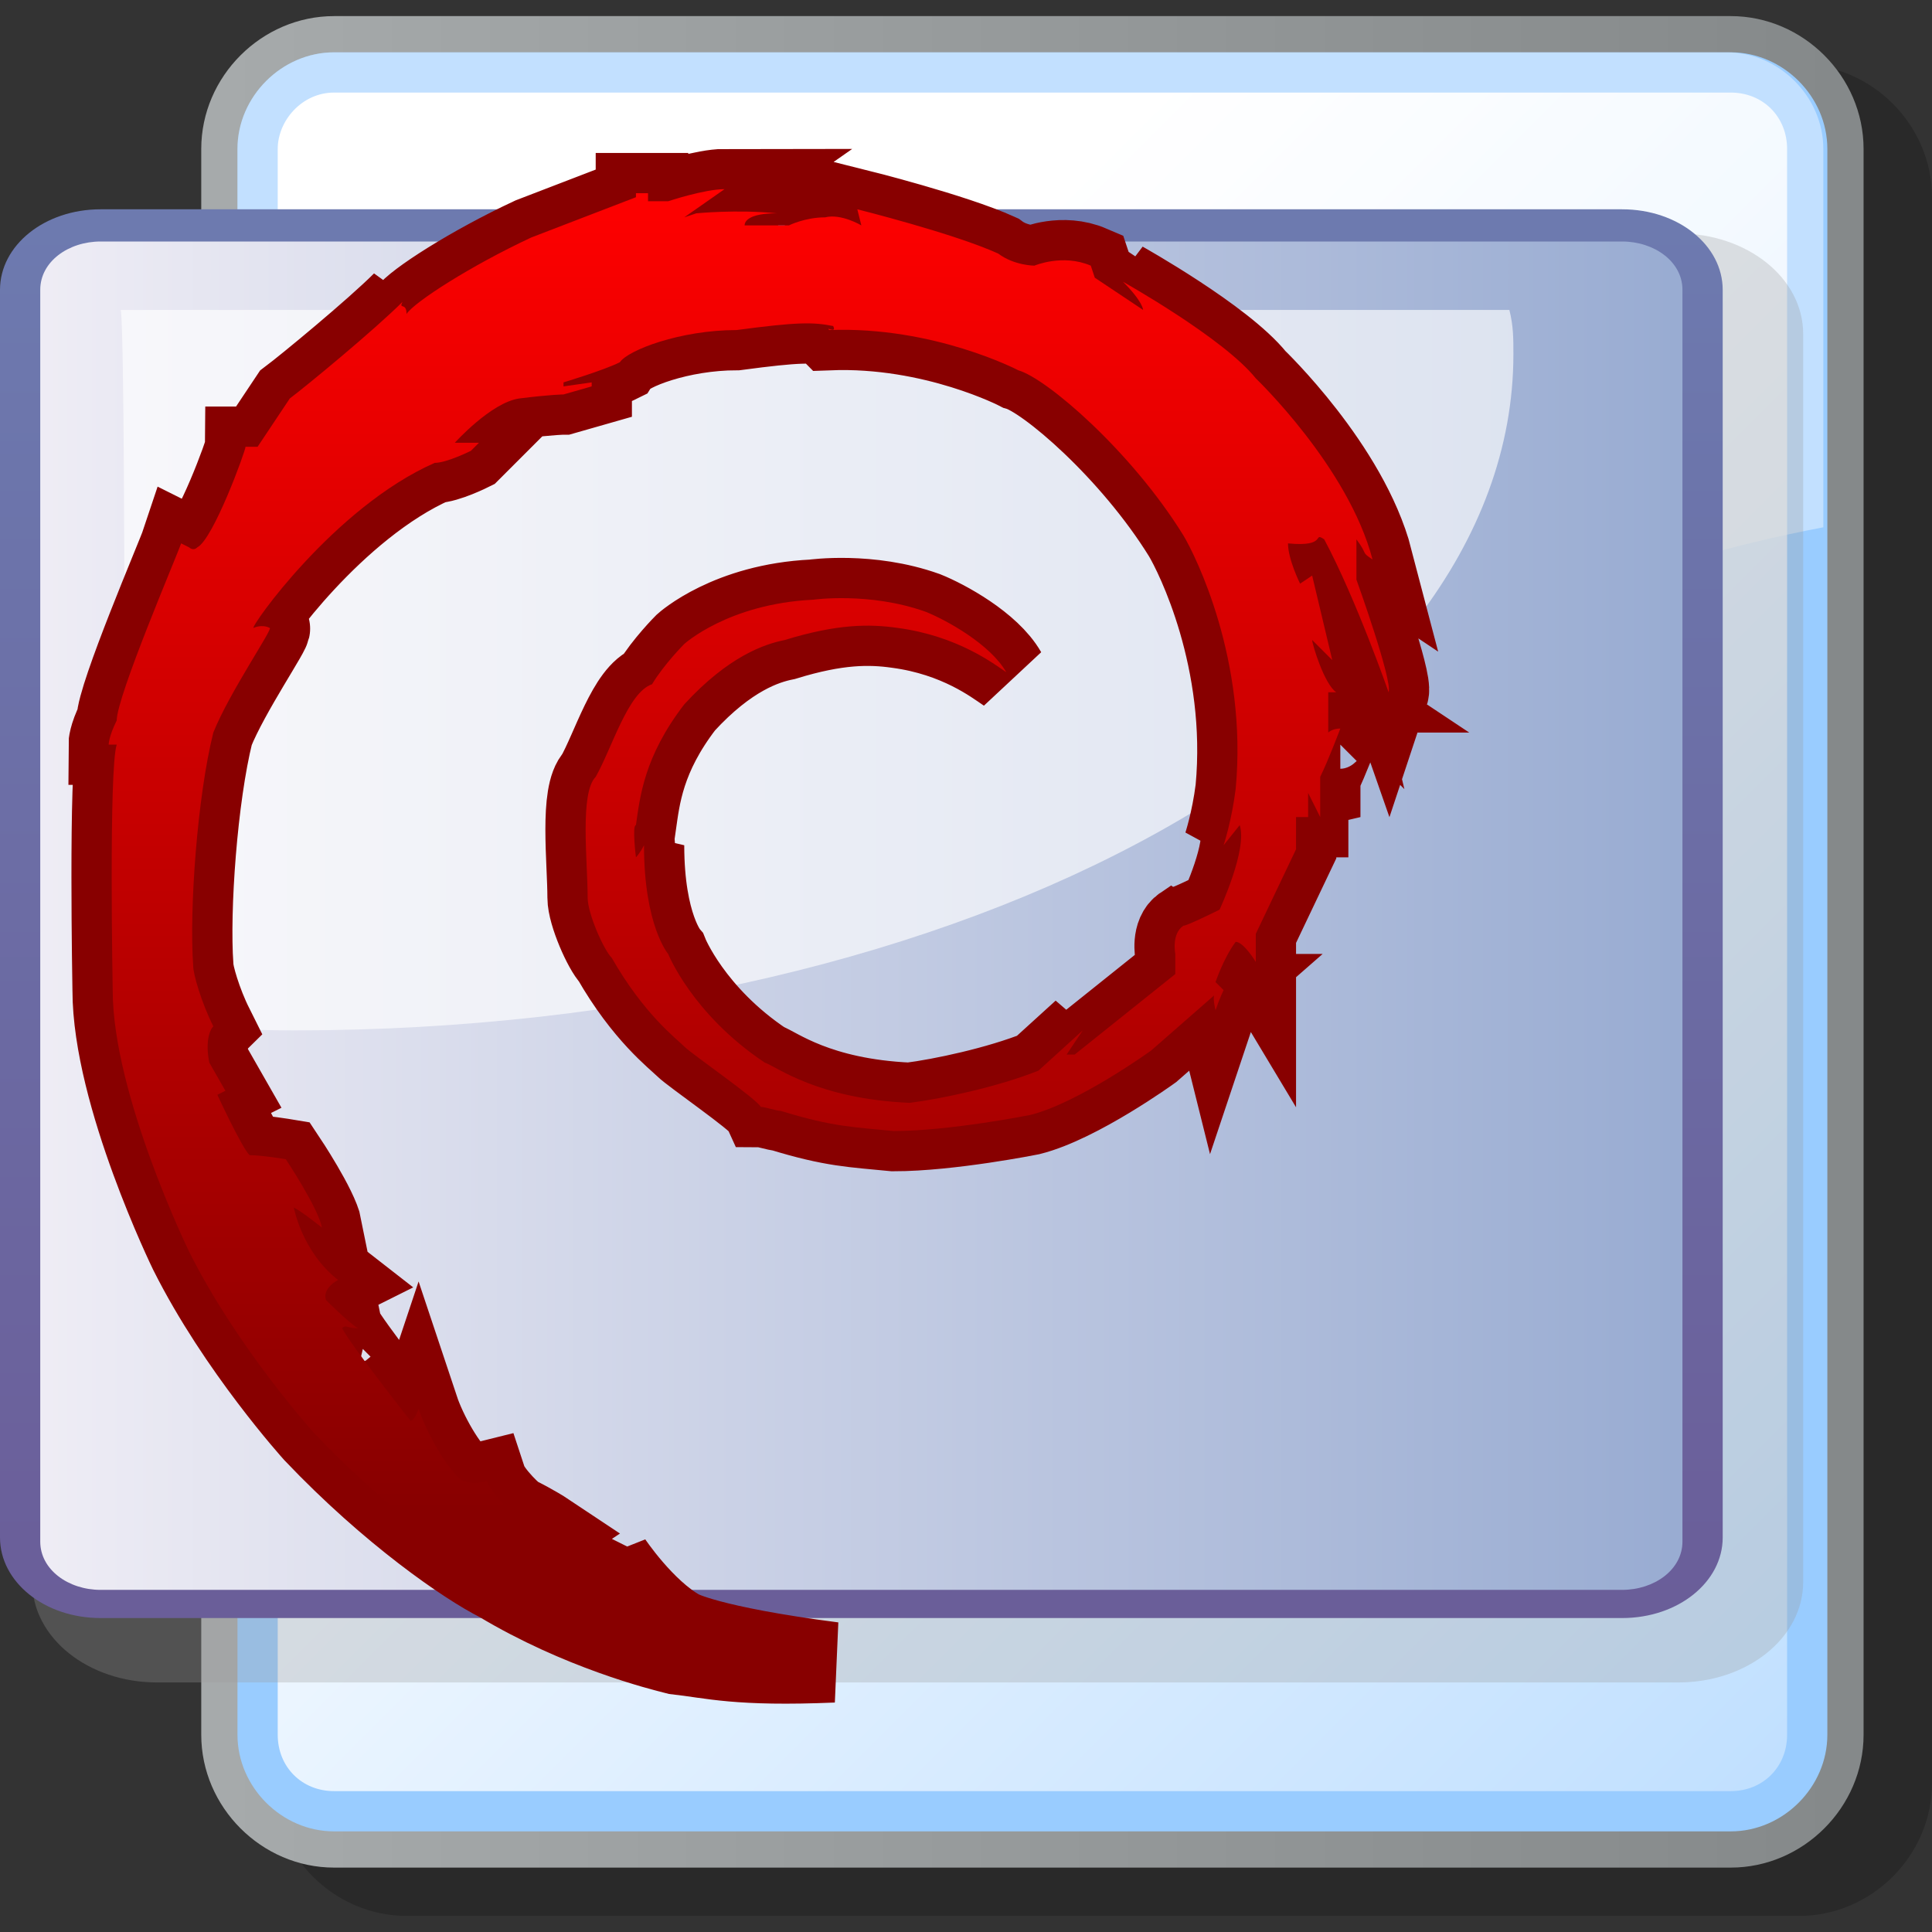 <?xml version="1.0" encoding="UTF-8" standalone="no"?>
<!DOCTYPE svg PUBLIC "-//W3C//DTD SVG 20010904//EN"
"http://www.w3.org/TR/2001/REC-SVG-20010904/DTD/svg10.dtd">
<!-- Created with Sodipodi ("http://www.sodipodi.com/") -->
<svg
   xmlns:x="http://ns.adobe.com/Extensibility/1.0/"
   xmlns:i="http://ns.adobe.com/AdobeIllustrator/10.0/"
   xmlns:graph="http://ns.adobe.com/Graphs/1.0/"
   xmlns="http://www.w3.org/2000/svg"
   xmlns:xlink="http://www.w3.org/1999/xlink"
   xmlns:a="http://ns.adobe.com/AdobeSVGViewerExtensions/3.0/"
   xml:space="preserve"
   i:viewOrigin="282.9219 419.0313"
   i:rulerOrigin="0 0"
   i:pageBounds="0 792 612 0"
   width="48"
   height="48"
   viewBox="0 0 48 48"
   overflow="visible"
   enable-background="new 0 0 48 48"
   xmlns:sodipodi="http://sodipodi.sourceforge.net/DTD/sodipodi-0.dtd"
   id="svg602"
   sodipodi:version="0.34"
   sodipodi:docname="C:\msys\home\su_blanc\mldonkey-2.5.12\src\gtk2\rsvg\mime_debian.svg"><rect x="0" y="0" width="48" height="48" fill="#333333" stroke="none"/><defs
   id="defs654" /><sodipodi:namedview
   id="namedview653" /><g
   id="Layer_x5F_1"
   i:knockout="Off"
   i:layer="yes"
   i:dimmedPercent="3"
   i:rgbTrio="#4F008000FFFF"><g
   id="g620"
   i:knockout="Off"><path
   id="path155"
   i:isolated="yes"
   i:knockout="Off"
   opacity="0.2"
   enable-background="new    "
   d="M10.1,1.6      c-1.8,0-3.3,1.5-3.3,3.3v39.4c0,1.8,1.5,3.3,3.3,3.3h34.6c1.8,0,3.3-1.5,3.3-3.3V4.9c0-1.8-1.5-3.3-3.3-3.3H10.1z" /><linearGradient
   id="path162_1_"
   gradientUnits="userSpaceOnUse"
   x1="-1385.998"
   y1="291.729"
   x2="-1165.498"
   y2="291.729"
   gradientTransform="matrix(0.188 0 0 -0.188 264.817 78.1)"><stop
   offset="0"
   style="stop-color:#A7ABAC"
   id="stop609" /><stop
   offset="1"
   style="stop-color:#85898A"
   id="stop610" /><a:midPointStop
   offset="0"
   style="stop-color:#A7ABAC"
   id="midPointStop611" /><a:midPointStop
   offset="0.5"
   style="stop-color:#A7ABAC"
   id="midPointStop612" /><a:midPointStop
   offset="1"
   style="stop-color:#85898A"
   id="midPointStop613" /></linearGradient><path
   id="path162"
   fill="url(#path162_1_)"
   d="M8.3,0.4C6.5,0.4,5,1.9,5,3.7v39.4c0,1.8,1.5,3.3,3.3,3.3H43      c1.8,0,3.3-1.5,3.3-3.3V3.7c0-1.8-1.5-3.3-3.3-3.3H8.3z" /><path
   id="path163"
   fill="#99CCFF"
   d="M5.9,43.1c0,1.3,1.1,2.4,2.4,2.4H43c1.3,0,2.4-1.1,2.4-2.4V3.7c0-1.3-1.1-2.4-2.4-2.4H8.3      C7,1.3,5.9,2.4,5.9,3.7V43.1z" /><linearGradient
   id="path170_1_"
   gradientUnits="userSpaceOnUse"
   x1="-1321.301"
   y1="337.473"
   x2="-1072.452"
   y2="88.624"
   gradientTransform="matrix(0.188 0 0 -0.188 264.817 78.1)"><stop
   offset="0"
   style="stop-color:#FFFFFF"
   id="stop617" /><stop
   offset="1"
   style="stop-color:#99CCFF"
   id="stop618" /><a:midPointStop
   offset="0"
   style="stop-color:#FFFFFF"
   id="midPointStop619" /><a:midPointStop
   offset="0.5"
   style="stop-color:#FFFFFF"
   id="midPointStop620" /><a:midPointStop
   offset="1"
   style="stop-color:#99CCFF"
   id="midPointStop621" /></linearGradient><path
   id="path170"
   fill="url(#path170_1_)"
   d="M8.3,2.3C7.5,2.3,6.9,3,6.9,3.7v39.4c0,0.8,0.6,1.4,1.4,1.4H43      c0.8,0,1.4-0.6,1.4-1.4V3.7c0-0.8-0.6-1.4-1.4-1.4H8.3z" /><path
   id="path171"
   i:isolated="yes"
   i:knockout="Off"
   opacity="0.4"
   fill="#FFFFFF"
   enable-background="new    "
   d="M32.5,19.1      c3.7-3.4,8.1-5.1,12.8-6V3.7c0-1.3-1.1-2.4-2.4-2.4H8.3C7,1.3,5.9,2.4,5.9,3.7v28.2C15.7,32.7,24.9,25.9,32.5,19.1z" /></g></g><g
   id="Layer_x5F_2"
   i:knockout="Off"
   i:layer="yes"
   i:dimmedPercent="3"
   i:rgbTrio="#4F004F00FFFF"><g
   id="g625"
   i:knockout="Off"><path
   id="path172"
   i:isolated="yes"
   i:knockout="Off"
   opacity="0.3"
   fill="#999999"
   enable-background="new    "
   d="M3.9,5.7      c-1.7,0-3.1,1.1-3.1,2.5v31.1c0,1.4,1.4,2.5,3.1,2.5h37.8c1.7,0,3.1-1.1,3.1-2.5v-31c0-1.4-1.4-2.5-3.1-2.5L3.9,5.7L3.9,5.7z" /><linearGradient
   id="path179_1_"
   gradientUnits="userSpaceOnUse"
   x1="-449.461"
   y1="232.636"
   x2="-449.461"
   y2="25.157"
   gradientTransform="matrix(0.188 0 0 0.188 105.674 -0.469)"><stop
   offset="0"
   style="stop-color:#6A5B97"
   id="stop628" /><stop
   offset="1"
   style="stop-color:#6D7BB0"
   id="stop629" /><a:midPointStop
   offset="0"
   style="stop-color:#6A5B97"
   id="midPointStop630" /><a:midPointStop
   offset="0.5"
   style="stop-color:#6A5B97"
   id="midPointStop631" /><a:midPointStop
   offset="1"
   style="stop-color:#6D7BB0"
   id="midPointStop632" /></linearGradient><path
   id="path179"
   fill="url(#path179_1_)"
   d="M42.8,38.2c0,1.1-1.1,2-2.5,2H2.5c-1.4,0-2.5-0.9-2.5-2v-31c0-1.1,1.1-2,2.5-2      h37.8c1.4,0,2.5,0.9,2.5,2V38.2L42.8,38.2z" /><linearGradient
   id="path186_1_"
   gradientUnits="userSpaceOnUse"
   x1="-558.259"
   y1="123.834"
   x2="-341.08"
   y2="123.834"
   gradientTransform="matrix(0.188 0 0 0.188 105.674 -0.469)"><stop
   offset="0"
   style="stop-color:#EFEDF5"
   id="stop635" /><stop
   offset="1"
   style="stop-color:#99ACD2"
   id="stop636" /><a:midPointStop
   offset="0"
   style="stop-color:#EFEDF5"
   id="midPointStop637" /><a:midPointStop
   offset="0.5"
   style="stop-color:#EFEDF5"
   id="midPointStop638" /><a:midPointStop
   offset="1"
   style="stop-color:#99ACD2"
   id="midPointStop639" /></linearGradient><path
   id="path186"
   fill="url(#path186_1_)"
   d="M2.5,6C1.7,6,1,6.5,1,7.2v31.1c0,0.7,0.7,1.2,1.5,1.2h37.8c0.8,0,1.5-0.5,1.5-1.2      V7.2c0-0.7-0.7-1.2-1.5-1.2H2.5L2.5,6z" /><path
   id="path187"
   i:isolated="yes"
   i:knockout="Off"
   opacity="0.64"
   fill="#FFFFFF"
   enable-background="new    "
   d="M3.1,25.4      c1.4,0.1,2.8,0.2,4.2,0.2c16.8,0,30.3-7.5,30.3-16.8c0-0.4,0-0.7-0.1-1.1c-7.7,0-33.4,0-34.5,0C3.1,8.2,3.1,17.4,3.1,25.4z" /></g></g><g
   id="Layer_x5F_3"
   i:knockout="Off"
   i:layer="yes"
   i:dimmedPercent="3"
   i:rgbTrio="#4F00FFFF4F00"><path
   id="path11_2_"
   nodetypes="ccccccccccccccccccccccccccccccccccccccccccccccccccccccccccccccccccccccccccccccccccccccccccccccccccccccccccccccccccccccccccccccccccccccccccccccccc"
   fill="none"
   stroke="#880000"
   stroke-width="2"
   d="     M20.7,41.3c-3.1-0.4-3.8-0.8-3.8-0.8c-0.9-0.5-1.7-1.7-1.7-1.7l0.1,0.6l-1.2-0.6c0-0.1-0.8-0.3-0.8-0.3c0-0.2,0.3-0.4,0.3-0.4     c-0.3-0.2-0.7-0.4-0.7-0.4c-0.1,0-0.7-0.6-0.8-0.9c-0.4,0.1-0.5,0-0.6,0c-0.4-0.3-0.9-1.2-1.1-1.8c-0.1,0.3-0.2,0.3-0.2,0.3     s-1.5-1.9-1.7-2.3c0.1-0.1,0.1,0,0.4,0c-0.2-0.1-0.8-0.7-0.8-0.7C8,32,8.4,31.8,8.4,31.8C7.5,31.1,7.3,30,7.3,30     C7.5,30.1,8,30.5,8,30.5c-0.1-0.5-0.9-1.7-0.9-1.7s-0.6-0.1-0.9-0.1c-0.2-0.2-0.8-1.5-0.8-1.5l0.2-0.1l-0.4-0.7     c-0.1-0.5,0-0.8,0.1-0.9C5,24.9,4.8,24.2,4.8,24c-0.1-1.4,0.1-4.2,0.5-5.8c0.4-1,1.5-2.6,1.4-2.6c-0.2-0.1-0.4,0-0.4,0     c-0.1,0,2-3,4.5-4.1c0.3,0,0.9-0.3,0.9-0.3l0.2-0.2L11.3,11c0,0,0.9-1,1.6-1.1C13.7,9.8,14,9.8,14,9.8l0.7-0.2l0-0.1L14,9.6     c0,0,0,0,0-0.1c0,0,1-0.3,1.4-0.5c0.2-0.3,1.5-0.8,2.9-0.8C19.8,8,20.2,8,20.7,8.1c0.1,0.2-0.2,0-0.1,0.1c2.6-0.1,4.7,1,4.7,1     c0.7,0.2,2.8,2,4.1,4.1c0.3,0.5,1.6,3.1,1.3,6.3c-0.1,0.8-0.3,1.4-0.3,1.4l0.4-0.5c0.2,0.6-0.5,2.1-0.5,2.1S29.5,23,29.4,23     c-0.3,0.2-0.2,0.7-0.2,0.7v0.5c0,0-2.5,2-2.5,2l-0.2,0l0.4-0.6l-1.1,1c-1,0.4-2.4,0.7-3.2,0.8c-2.3-0.1-3.3-0.9-3.6-1     c-1.8-1.2-2.4-2.7-2.4-2.7s-0.6-0.7-0.6-2.7c-0.1,0.2-0.2,0.3-0.2,0.3c0,0-0.1-0.8,0-0.8c0.1-0.7,0.2-1.7,1.2-3     c1.1-1.2,2-1.5,2.5-1.6c1.3-0.4,2.1-0.4,2.8-0.3c1.5,0.2,2.4,0.9,2.7,1.1c-0.4-0.7-1.5-1.3-2-1.5c-1.4-0.5-2.8-0.3-2.8-0.3     C18.1,15,17,16,17,16s-0.5,0.5-0.8,1c-0.6,0.2-1,1.6-1.4,2.3c-0.4,0.4-0.2,2.1-0.2,3c0,0.4,0.4,1.3,0.6,1.5     c0.8,1.4,1.6,2,1.8,2.2c0.2,0.2,1.8,1.3,1.9,1.5c0.1,0,0.4,0.1,0.5,0.1c1.3,0.4,1.8,0.4,2.8,0.5c1.4,0,3.4-0.4,3.4-0.4     c1.2-0.3,3-1.6,3-1.6l1.6-1.4c-0.1,0,0,0.4,0,0.4c0.1-0.3,0.2-0.5,0.2-0.5l-0.2-0.2c0,0,0.2-0.6,0.5-1c0.2,0,0.5,0.5,0.5,0.5     l0-0.7l1-2.1v-0.8l0.3,0c0-0.2,0-0.6,0-0.6l0.3,0.6c0,0,0-0.6,0-1c0.2-0.4,0.5-1.2,0.5-1.2c-0.2,0-0.3,0.1-0.3,0.1     S33,18.3,33,18.3v-1.1l0.2,0c-0.3-0.2-0.6-1.2-0.6-1.3c0,0,0.5,0.5,0.5,0.5l-0.5-2.1l-0.3,0.2c0,0-0.3-0.6-0.3-1     c1,0.1,0.6-0.3,0.9-0.1c0.8,1.5,1.6,3.8,1.6,3.8c0.1-0.3-0.8-2.8-0.8-2.8l0-1c0.3,0.4,0.1,0.3,0.4,0.5c-0.6-2.3-2.9-4.5-2.9-4.5     C30.4,8.4,27.9,7,27.9,7c0.5,0.5,0.5,0.7,0.5,0.7l-1.2-0.8l-0.1-0.3c-0.7-0.3-1.4,0-1.4,0s-0.5,0-0.9-0.3     c-1.1-0.5-3.5-1.1-3.5-1.1l0.1,0.4c0,0-0.5-0.3-0.9-0.2c-0.5,0-0.9,0.2-0.9,0.2s-0.8,0-1.1,0c0-0.1,0.1-0.3,0.8-0.3     c-1-0.1-2,0-2,0l-0.3,0.1L18,4.7c-0.5,0-1.4,0.3-1.4,0.3c0,0-0.5,0-0.5,0l0-0.2l-0.3,0l0,0.1l-2.6,1c-1.5,0.7-2.9,1.6-3.1,1.9     c0-0.3-0.2-0.1-0.1-0.3C9.3,8.2,7.6,9.6,7.2,9.9c-0.4,0.6-0.8,1.2-0.8,1.2l-0.3,0c0,0.1-0.8,2.3-1.2,2.5c-0.1,0.1-0.2,0-0.2,0     s0,0-0.2-0.1c-0.1,0.3-1.6,3.8-1.6,4.4c-0.2,0.4-0.2,0.6-0.2,0.6s0.2,0,0.2,0c-0.2,0.6-0.1,6.1-0.1,6.1c0,2.6,1.9,6.5,1.9,6.5     c1.2,2.4,3.1,4.5,3.1,4.5c1.9,2,3.8,3.3,4.6,3.7c2,1.2,4,1.7,4.4,1.8C17.7,41.2,18.3,41.4,20.7,41.3z" /><linearGradient
   id="path11_1_"
   gradientUnits="userSpaceOnUse"
   x1="18.569"
   y1="4.531"
   x2="18.569"
   y2="37.531"><stop
   offset="0"
   style="stop-color:#FF0000"
   id="stop645" /><stop
   offset="1"
   style="stop-color:#880000"
   id="stop646" /><a:midPointStop
   offset="0"
   style="stop-color:#FF0000"
   id="midPointStop647" /><a:midPointStop
   offset="0.5"
   style="stop-color:#FF0000"
   id="midPointStop648" /><a:midPointStop
   offset="1"
   style="stop-color:#880000"
   id="midPointStop649" /></linearGradient><path
   id="path11"
   nodetypes="ccccccccccccccccccccccccccccccccccccccccccccccccccccccccccccccccccccccccccccccccccccccccccccccccccccccccccccccccccccccccccccccccccccccccccccccccc"
   fill="url(#path11_1_)"
   d="     M20.7,41.3c-3.1-0.4-3.8-0.8-3.8-0.8c-0.9-0.5-1.7-1.7-1.7-1.7l0.1,0.6l-1.2-0.6c0-0.1-0.8-0.3-0.8-0.3c0-0.2,0.3-0.4,0.3-0.4     c-0.3-0.2-0.7-0.4-0.7-0.4c-0.1,0-0.7-0.6-0.8-0.9c-0.4,0.1-0.5,0-0.6,0c-0.4-0.3-0.9-1.2-1.1-1.8c-0.1,0.3-0.2,0.3-0.2,0.3     s-1.5-1.9-1.7-2.3c0.1-0.1,0.1,0,0.4,0c-0.2-0.1-0.8-0.7-0.8-0.7C8,32,8.4,31.8,8.4,31.8C7.5,31.1,7.3,30,7.3,30     C7.5,30.1,8,30.5,8,30.5c-0.1-0.5-0.9-1.7-0.9-1.7s-0.6-0.1-0.9-0.1c-0.2-0.2-0.8-1.5-0.8-1.5l0.2-0.1l-0.4-0.7     c-0.1-0.5,0-0.8,0.1-0.9C5,24.9,4.8,24.2,4.8,24c-0.1-1.4,0.1-4.2,0.5-5.8c0.4-1,1.5-2.6,1.4-2.6c-0.2-0.1-0.4,0-0.4,0     c-0.1,0,2-3,4.5-4.1c0.3,0,0.9-0.3,0.9-0.3l0.2-0.2L11.3,11c0,0,0.9-1,1.6-1.1C13.7,9.8,14,9.8,14,9.8l0.7-0.2l0-0.1L14,9.6     c0,0,0,0,0-0.1c0,0,1-0.3,1.4-0.5c0.2-0.3,1.5-0.8,2.9-0.8C19.8,8,20.2,8,20.7,8.1c0.1,0.2-0.2,0-0.1,0.1c2.6-0.1,4.7,1,4.7,1     c0.7,0.2,2.8,2,4.1,4.1c0.3,0.5,1.6,3.1,1.3,6.3c-0.1,0.8-0.3,1.4-0.3,1.4l0.4-0.5c0.2,0.6-0.5,2.1-0.5,2.1S29.5,23,29.4,23     c-0.3,0.2-0.2,0.7-0.2,0.7v0.5c0,0-2.5,2-2.5,2l-0.2,0l0.4-0.6l-1.1,1c-1,0.4-2.4,0.7-3.2,0.8c-2.3-0.1-3.3-0.9-3.6-1     c-1.8-1.2-2.4-2.7-2.4-2.7s-0.6-0.7-0.6-2.7c-0.1,0.2-0.2,0.3-0.2,0.3c0,0-0.1-0.8,0-0.8c0.1-0.7,0.2-1.7,1.2-3     c1.1-1.2,2-1.5,2.5-1.6c1.3-0.4,2.1-0.4,2.8-0.3c1.5,0.2,2.4,0.9,2.7,1.1c-0.4-0.7-1.5-1.3-2-1.5c-1.4-0.5-2.8-0.3-2.8-0.3     C18.1,15,17,16,17,16s-0.5,0.5-0.8,1c-0.6,0.2-1,1.6-1.4,2.3c-0.4,0.4-0.2,2.1-0.2,3c0,0.4,0.4,1.3,0.6,1.5     c0.8,1.4,1.6,2,1.8,2.2c0.2,0.2,1.8,1.3,1.9,1.5c0.1,0,0.4,0.1,0.5,0.1c1.3,0.4,1.8,0.4,2.8,0.5c1.4,0,3.4-0.4,3.4-0.4     c1.2-0.3,3-1.6,3-1.6l1.6-1.4c-0.1,0,0,0.4,0,0.4c0.1-0.3,0.2-0.5,0.2-0.5l-0.2-0.2c0,0,0.2-0.6,0.5-1c0.2,0,0.5,0.5,0.5,0.5     l0-0.7l1-2.1v-0.8l0.3,0c0-0.2,0-0.6,0-0.6l0.3,0.6c0,0,0-0.6,0-1c0.2-0.4,0.5-1.2,0.5-1.2c-0.2,0-0.3,0.1-0.3,0.1     S33,18.3,33,18.3v-1.1l0.2,0c-0.3-0.2-0.6-1.2-0.6-1.3c0,0,0.5,0.5,0.5,0.5l-0.5-2.1l-0.3,0.2c0,0-0.3-0.6-0.3-1     c1,0.1,0.6-0.3,0.9-0.1c0.8,1.5,1.6,3.8,1.6,3.8c0.1-0.3-0.8-2.8-0.8-2.8l0-1c0.3,0.4,0.1,0.3,0.4,0.5c-0.6-2.3-2.9-4.5-2.9-4.5     C30.4,8.4,27.9,7,27.9,7c0.5,0.5,0.5,0.7,0.5,0.7l-1.2-0.8l-0.1-0.3c-0.7-0.3-1.4,0-1.4,0s-0.5,0-0.9-0.3     c-1.1-0.5-3.5-1.1-3.5-1.1l0.1,0.4c0,0-0.5-0.3-0.9-0.2c-0.5,0-0.9,0.2-0.9,0.2s-0.8,0-1.1,0c0-0.1,0.1-0.3,0.8-0.3     c-1-0.1-2,0-2,0l-0.3,0.1L18,4.7c-0.5,0-1.4,0.3-1.4,0.3c0,0-0.5,0-0.5,0l0-0.2l-0.3,0l0,0.1l-2.6,1c-1.5,0.7-2.9,1.6-3.1,1.9     c0-0.3-0.2-0.1-0.1-0.3C9.3,8.2,7.6,9.6,7.2,9.9c-0.4,0.6-0.8,1.2-0.8,1.2l-0.3,0c0,0.1-0.8,2.3-1.2,2.5c-0.1,0.1-0.2,0-0.2,0     s0,0-0.2-0.1c-0.1,0.3-1.6,3.8-1.6,4.4c-0.2,0.4-0.2,0.6-0.2,0.6s0.2,0,0.2,0c-0.2,0.6-0.1,6.1-0.1,6.1c0,2.6,1.9,6.5,1.9,6.5     c1.2,2.4,3.1,4.5,3.1,4.5c1.9,2,3.8,3.3,4.6,3.7c2,1.2,4,1.7,4.4,1.8C17.7,41.2,18.3,41.4,20.7,41.3z" /></g><g
   id="Layer_x5F_4"
   i:knockout="Off"
   i:layer="yes"
   i:dimmedPercent="3"
   i:rgbTrio="#4F00FFFF4F00"><rect
   id="path241"
   i:knockout="Off"
   fill="none"
   width="48"
   height="48" /></g></svg>
